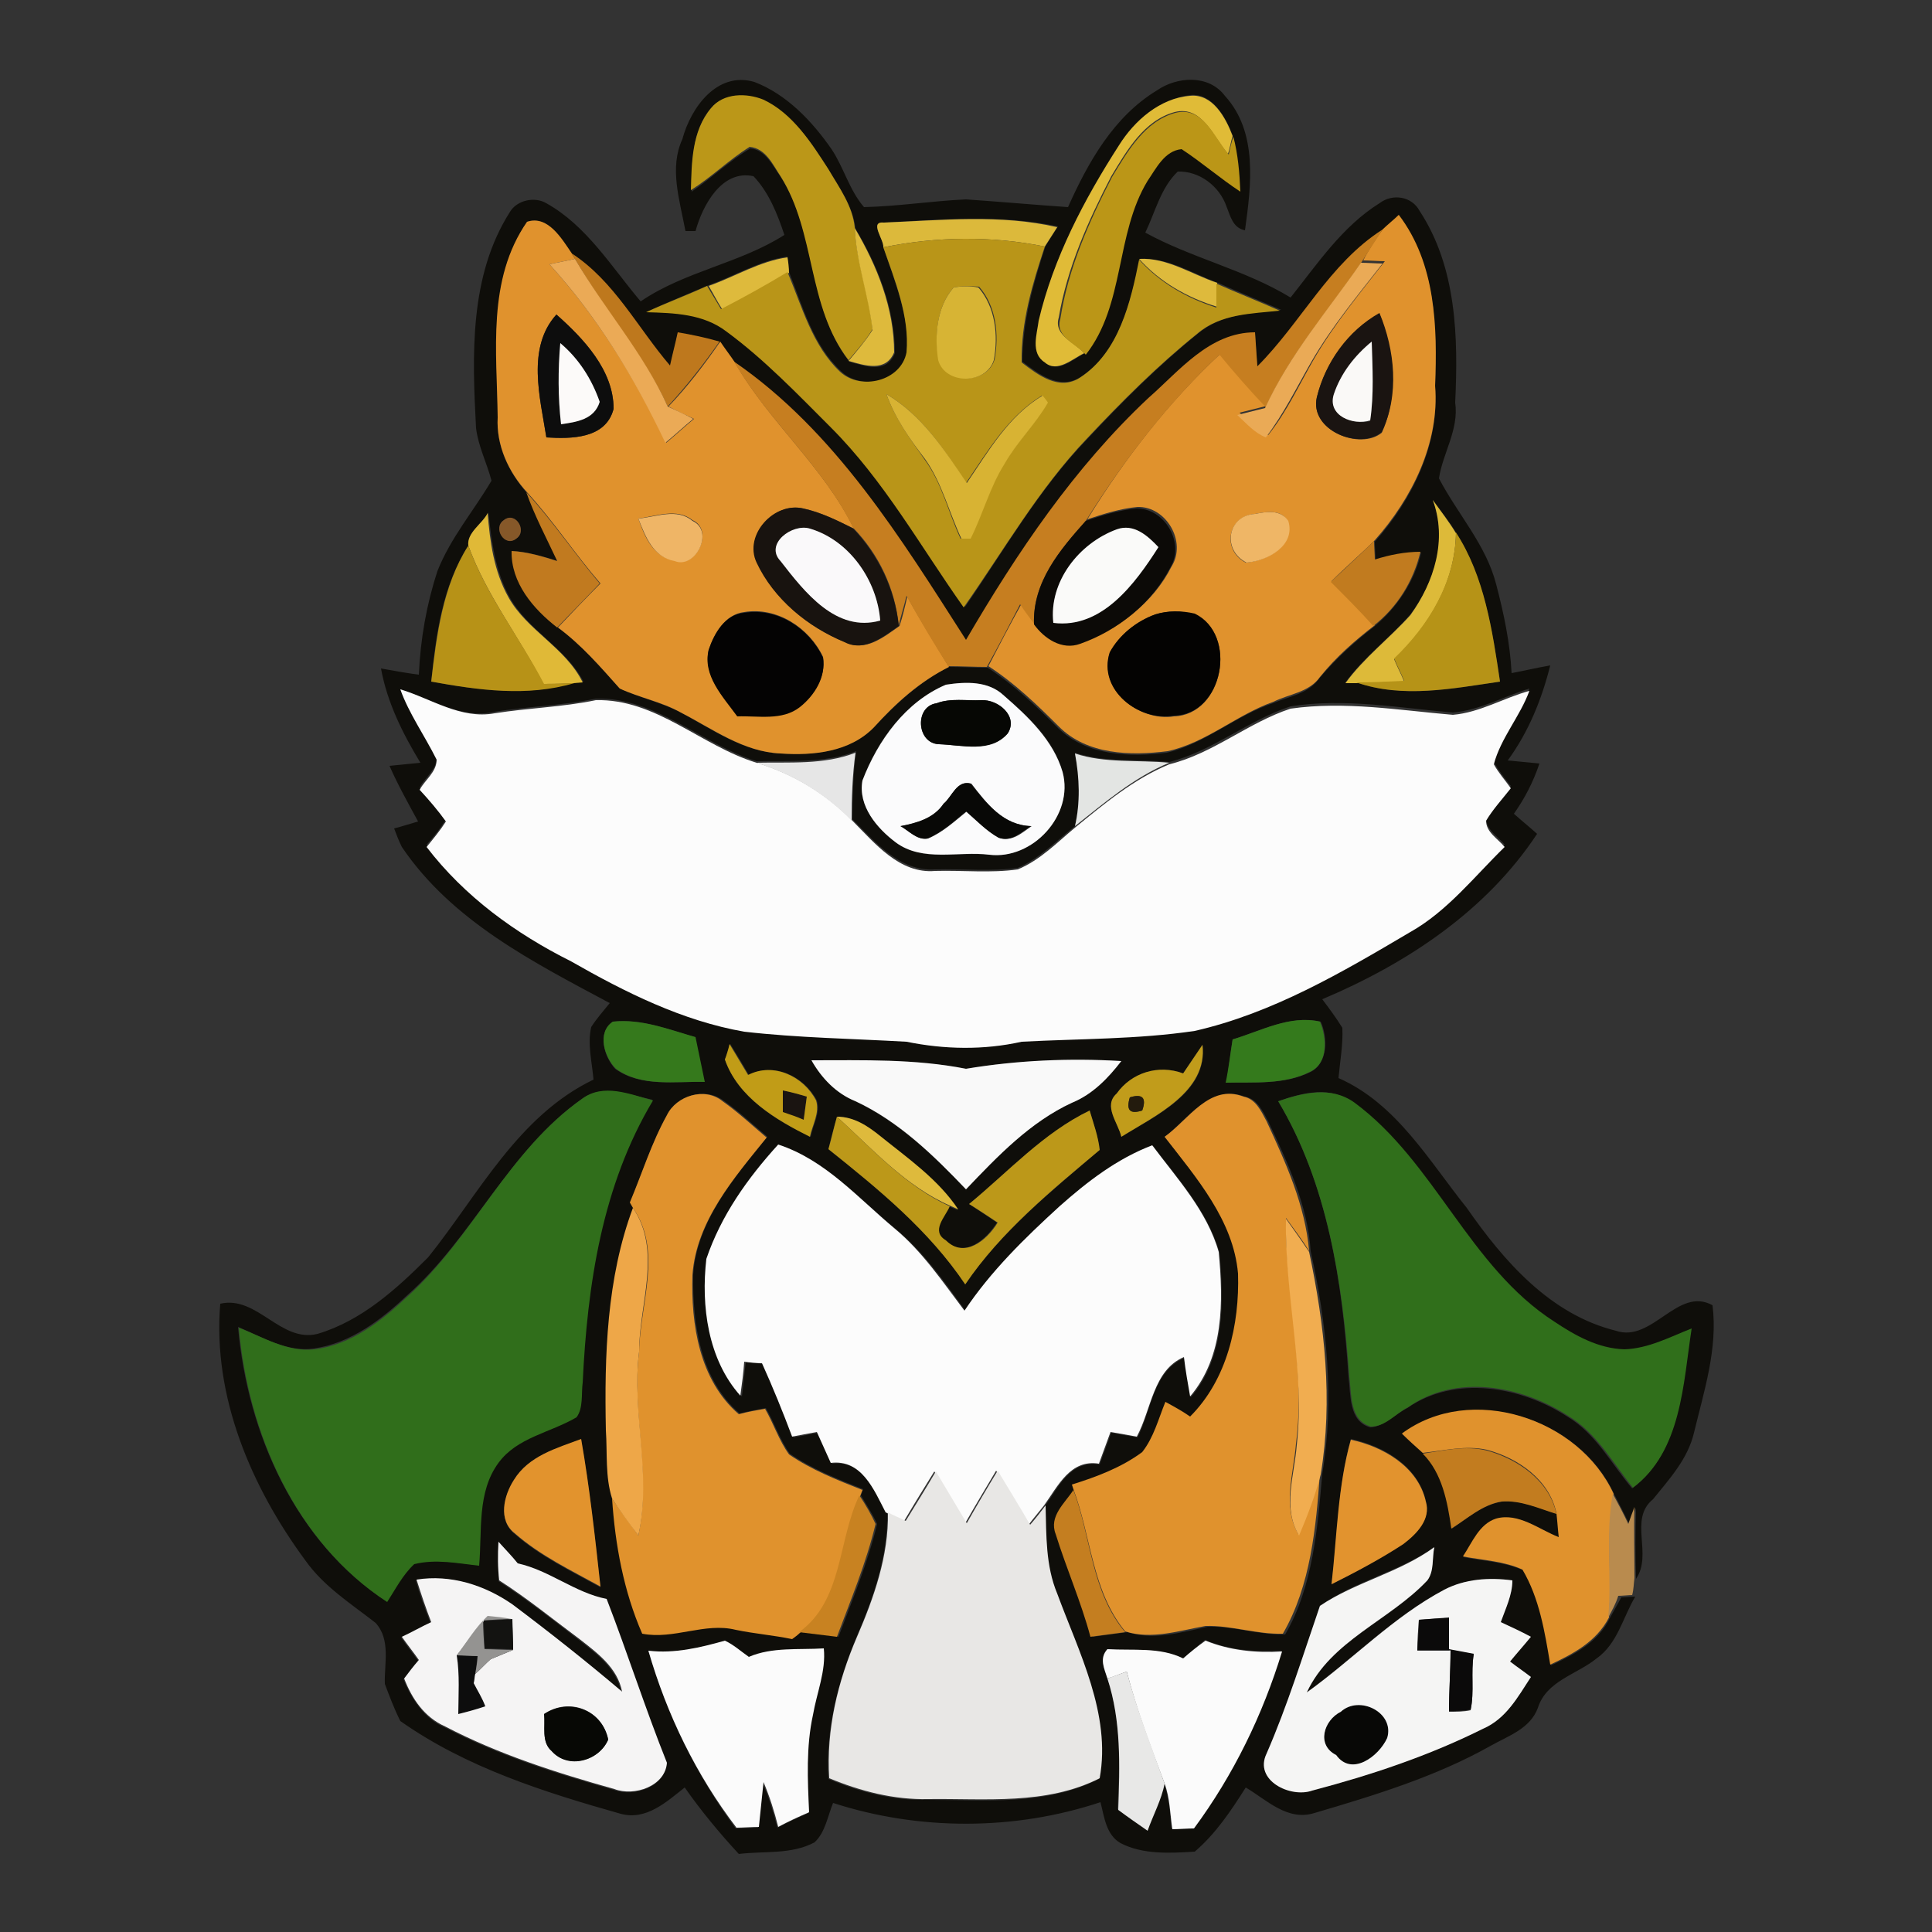 <?xml version="1.0" encoding="utf-8"?>
<!-- Generator: Adobe Illustrator 26.0.3, SVG Export Plug-In . SVG Version: 6.00 Build 0)  -->
<svg version="1.1" id="Layer_1" xmlns="http://www.w3.org/2000/svg" xmlns:xlink="http://www.w3.org/1999/xlink" x="0px" y="0px"
	 viewBox="0 0 250 250" style="enable-background:new 0 0 250 250;" xml:space="preserve">
<rect x="0" y="0" width="250" height="250" fill="#333333" stroke="none"/>
<style type="text/css">
	.st0{fill:#0F0E0A;}
	.st1{fill:#BB9718;}
	.st2{fill:#E0BB37;}
	.st3{fill:#BB9617;}
	.st4{fill:#DCB93B;}
	.st5{fill:#E0922D;}
	.st6{fill:#DEBA3C;}
	.st7{fill:#C67E20;}
	.st8{fill:#B99518;}
	.st9{fill:#BE781D;}
	.st10{fill:#EBAA56;}
	.st11{fill:#EAAA56;}
	.st12{fill:#D7B434;}
	.st13{fill:#0D0D0D;}
	.st14{fill:#1A1411;}
	.st15{fill:#FCFAF9;}
	.st16{fill:#FAF9F7;}
	.st17{fill:#D8B333;}
	.st18{fill:#C17A1F;}
	.st19{fill:#DDBA39;}
	.st20{fill:#EFB566;}
	.st21{fill:#18130F;}
	.st22{fill:#0C0A07;}
	.st23{fill:#EFB666;}
	.st24{fill:#E0B937;}
	.st25{fill:#865829;}
	.st26{fill:#FAF9FA;}
	.st27{fill:#FAFAF9;}
	.st28{fill:#B69317;}
	.st29{fill:#C17B1F;}
	.st30{fill:#B79217;}
	.st31{fill:#040303;}
	.st32{fill:#040302;}
	.st33{fill:#FBFBFC;}
	.st34{fill:#FCFCFC;}
	.st35{fill:#060704;}
	.st36{fill:#E6E6E6;}
	.st37{fill:#E3E5E3;}
	.st38{fill:#080806;}
	.st39{fill:#35791C;}
	.st40{fill:#347A1C;}
	.st41{fill:#C19C17;}
	.st42{fill:#C19C1B;}
	.st43{fill:#F9F9F9;}
	.st44{fill:#306E1B;}
	.st45{fill:#306F1B;}
	.st46{fill:#231B0D;}
	.st47{fill:#BC9819;}
	.st48{fill:#EEA748;}
	.st49{fill:#F1AD50;}
	.st50{fill:#E2932D;}
	.st51{fill:#E2932E;}
	.st52{fill:#C27C1F;}
	.st53{fill:#E8E7E5;}
	.st54{fill:#C47E20;}
	.st55{fill:#C88221;}
	.st56{fill:#B98B4E;}
	.st57{fill:#F5F4F4;}
	.st58{fill:#F5F5F4;}
	.st59{fill:#949391;}
	.st60{fill:#0B0A0A;}
	.st61{fill:#131311;}
	.st62{fill:#FBFBFB;}
	.st63{fill:#E8E8E7;}
	.st64{fill:#070805;}
</style>
<g id="_x23_0f0e0aff">
	<path class="st0" d="M88.3,18c1.1-4.1,4.5-8.8,9.3-7.4c4.2,1.6,7.5,5.1,10,8.7c1.6,2.4,2.3,5.3,4.2,7.5c4.4-0.1,8.8-0.8,13.2-1
		c4.4,0.3,8.8,0.7,13.2,1c2.6-5.8,5.9-11.7,11.5-15.1c2.6-1.8,6.7-2.1,8.8,0.7c4.3,4.7,3.4,11.6,2.6,17.4c-1.6-0.3-1.9-1.9-2.4-3.1
		c-0.9-2.6-3.5-4.6-6.3-4.5c-2.2,2.1-2.9,5.2-4.2,7.9c6,3.3,12.9,4.8,18.8,8.4c3.5-4.4,6.7-9.2,11.5-12.2c1.7-1.3,4.2-0.9,5.2,1
		c4.8,7.3,5,16.4,4.6,24.8c0.5,3.5-1.6,6.5-2.1,9.8c2.4,4.6,6.1,8.6,7.4,13.7c1,3.8,1.8,7.6,2,11.5c1.6-0.3,3.3-0.7,5-1
		c-1.1,4.4-2.8,8.6-5.5,12.3c1,0.1,3.1,0.3,4.1,0.4c-0.8,2.4-1.9,4.5-3.3,6.5c1,0.9,2,1.7,3,2.6c-6.6,10-16.9,16.8-27.8,21.4
		c0.9,1.2,1.8,2.4,2.6,3.7c0.1,2.2-0.3,4.3-0.5,6.5c7.5,3.3,11.7,10.7,16.6,16.8c4.8,6.9,10.8,13.8,19.3,15.9
		c4.7,1.6,8-5.8,12.5-3.3c0.7,5.6-1.1,11.1-2.4,16.5c-0.8,3.4-3.2,6-5.3,8.6c-3.2,2.6,0,7.1-2.2,10.3c-0.1-3.1-0.1-6.2,0-9.2
		c-0.2,0.6-0.6,1.7-0.8,2.2c-0.7-1.3-1.3-2.6-2-3.9c-4.5-9.9-18.4-14.4-27.4-7.8c0.9,0.8,1.8,1.7,2.7,2.5c2.5,2.6,3.2,6.3,3.7,9.7
		c2-1.4,4-3.1,6.5-3.5c2.5-0.2,4.8,0.9,7.1,1.6c0.1,0.8,0.2,2.3,0.3,3.1c-2.6-1.1-5.1-3.2-8.1-2.4c-2.3,0.6-3.1,3.1-4.3,4.9
		c2.6,0.5,5.3,0.6,7.7,1.7c2.2,3.7,2.9,8.1,3.6,12.3c3-1.4,6.1-3,7.6-6.1c0.5-0.9,1-1.8,1.5-2.7c0.4,0,1.3-0.1,1.8-0.1
		c-1.6,2.7-2.3,6.1-5,8c-2.6,2.1-6.5,2.9-7.6,6.4c-1,2.7-3.8,3.6-6.1,4.9c-7.1,4-15,6.4-22.8,8.7c-3.5,1.1-6.2-1.7-8.9-3.3
		c-1.9,3-3.9,6-6.6,8.3c-3.2,0.2-6.7,0.4-9.6-1.1c-1.9-1.1-2.1-3.4-2.6-5.3c-11.1,3.7-23.5,3.7-34.6,0.1c-0.7,1.7-1,3.8-2.4,5.1
		c-3,1.6-6.5,1.1-9.8,1.5c-2.5-2.7-4.9-5.6-7-8.6c-2.4,1.9-5,4.3-8.3,3.4c-9.9-2.8-20-6-28.5-12c-0.8-1.6-1.4-3.2-2-4.8
		c-0.1-2.6,0.8-5.7-1.2-7.9c-3.2-2.5-6.7-4.7-9.1-8.1c-7-9.5-12-21.2-11-33.2c4.8-1.1,7.8,5.1,12.6,3.9c5.7-1.7,10.2-5.8,14.3-9.9
		c6.5-8.1,11.6-18.3,21.4-23c-0.2-2.3-0.8-4.6-0.3-6.8c0.7-1.1,1.6-2.1,2.4-3.1c-9.9-5.3-20.4-10.6-26.9-20.2
		c-0.4-0.8-0.7-1.6-1-2.4c0.8-0.2,2.4-0.7,3.1-0.9c-1.3-2.4-2.6-4.7-3.7-7.2c1-0.1,3-0.3,4-0.4c-2.3-3.8-4.3-7.8-5.1-12.2
		c1.7,0.3,3.3,0.6,4.9,0.8c0.2-4.6,1-9.1,2.4-13.4c1.7-4.3,4.7-7.8,7-11.7c-0.6-2.3-1.7-4.4-2-6.8c-0.5-9.4-0.9-19.7,4.4-28
		c0.9-1.5,3.2-2,4.7-1.1c5.2,2.9,8.4,8.2,12.2,12.7c5.7-3.9,12.8-4.9,18.6-8.6c-0.9-2.7-2-5.5-4-7.6c-4.1-0.9-6.6,3.8-7.5,7.1
		c-0.3,0-1,0-1.3,0C87.9,25.7,86.6,21.7,88.3,18 M92,14c-2.5,2.9-2.5,7.1-2.5,10.8c2.6-1.8,4.9-4,7.6-5.6c2,0.2,2.9,2.3,4,3.8
		c4.6,7.3,3.4,16.8,8.8,23.8c2.1,0.6,4.8,1.6,5.9-1.1c0-5.7-2.2-11.3-5.1-16.1c-0.3-2.8-2-5.2-3.4-7.5c-2.2-3.5-4.6-7.2-8.4-9
		C96.6,12,93.6,12.1,92,14 M144.8,18.8c-4.5,7-8.5,14.5-10.3,22.7c-0.2,1.8-1.1,4.2,0.8,5.4c1.6,1.5,3.6-0.5,5.1-1.2
		c5.1-6.5,3.7-15.5,8-22.5c1.1-1.6,2.2-3.9,4.4-4.1c2.6,1.8,4.9,3.8,7.6,5.5c-0.1-2.4-0.3-4.8-0.9-7.1c-0.9-2.3-2.6-5.5-5.5-5.2
		C150.1,12.8,146.8,15.6,144.8,18.8 M114.4,28.8c-2-0.2,0,2.2-0.1,3.2c1.5,4.4,3.3,8.9,3.2,13.6c-0.7,3.8-5.9,5-8.6,2.5
		c-3.7-3.4-5-8.4-6.8-12.9c-0.1-0.5-0.2-1.5-0.2-2c-3.6,0.5-6.8,2.5-10.2,3.7c-2.6,1.1-5.3,2.2-7.9,3.4c3.6,0.2,7.4,0.2,10.4,2.5
		c5,3.6,9.2,8.1,13.5,12.4c6.8,6.9,11.6,15.4,17.2,23.3c5.1-7.4,9.6-15.3,15.9-21.8c4.5-4.8,9.2-9.5,14.3-13.6c3-2.5,7-2.6,10.7-3
		c-2.8-1.2-5.5-2.3-8.2-3.5c-3.3-1.2-6.4-3.3-10.1-3.1c-1.2,5.6-2.7,12.1-7.7,15.3c-2.7,1.7-5.4-0.4-7.5-2c0-5.2,1.4-10.1,3-15
		c0.4-0.6,1.2-1.9,1.6-2.5C129.5,27.7,121.8,28.4,114.4,28.8 M68.2,28.7c-5.1,7.5-3.8,16.8-3.8,25.4c-0.2,3.6,1.4,7,3.8,9.7
		c1.1,3,2.6,5.9,4,8.8c-1.9-0.6-3.9-1.2-5.9-1.3c0,4.2,2.8,7.5,5.9,9.9c3,2.2,5.5,5.1,8,7.9c2.6,1.2,5.4,1.8,7.9,3.1
		c4.1,2.2,8.1,5.1,12.9,5.3c4.2,0.3,9-0.2,12.1-3.4c2.8-3,5.9-5.9,9.7-7.8c1.7,0,3.3,0.1,5,0.1c3.4,2.2,6.3,5,9.1,7.8
		c3.7,3.6,9.2,3.8,14.1,3.2c5-1.2,8.9-4.8,13.7-6.4c2.1-0.9,4.6-1.2,6-3.2c2.1-2.5,4.5-4.7,7.1-6.7c3-2.5,5.2-5.8,6.1-9.6
		c-2,0-4,0.3-5.9,1c0-0.6-0.1-1.8-0.1-2.4c4.8-5.4,8.4-12.6,7.8-20c0.3-7.6,0.1-15.8-4.7-22.1c-0.5,0.5-1.6,1.4-2.1,1.9
		c-6.9,4.4-10.5,12-16.2,17.7c-0.1-1.5-0.2-2.9-0.3-4.3c-5.9,0-9.7,5-13.8,8.5c-9.6,9-17,20-23.6,31.3c-8.4-13.1-16.9-27-30-36
		c-0.6-0.9-1.2-1.8-1.9-2.7c-1.8-0.4-3.6-0.8-5.4-1.2c-0.3,1.4-0.7,2.9-1,4.3c-4.2-4.9-7.2-10.9-12.7-14.5
		C72.7,30.9,70.9,27.8,68.2,28.7 M185.4,64.7c1.9,5.1,0.3,10.6-2.9,14.8c-2.7,3.1-6,5.5-8.4,8.8h1.4c6.1,2.1,12.5,0.8,18.6-0.1
		c-1-6.6-2-13.5-5.7-19.3C187.5,67.4,186.4,66.1,185.4,64.7 M60.6,70.6c-3.4,5.3-4.2,11.6-4.8,17.6c6.1,1.1,12.5,2,18.5,0.1l1.2-0.1
		c-2.3-4.4-7.2-6.6-9.6-11c-1.8-3.3-2.3-7.1-2.7-10.9C62.4,67.8,60.4,68.9,60.6,70.6 M65.2,67.3c-1.5,1,0.2,3.5,1.6,2.4
		C68.3,68.7,66.6,66.2,65.2,67.3 M122.4,88.6c-5.2,2.2-8.9,7.2-10.8,12.4c-0.6,3.3,1.9,6.1,4.3,8c3.5,2.6,8.1,1.2,12.1,1.6
		c5.6,0.7,11-5.1,9.5-10.7c-1.1-4.1-4.4-7.2-7.6-9.9C127.9,88.1,125,88.2,122.4,88.6 M51.8,89.2c1.2,3.1,3.1,5.9,4.7,8.8
		c0,1.6-1.5,2.6-2.2,3.9c1.2,1.3,2.3,2.7,3.4,4.1c-0.7,1.2-1.6,2.3-2.5,3.3c4.9,6.4,11.6,11.1,18.7,14.8c7.1,3.9,14.4,7.6,22.4,9.1
		c7,0.8,14,0.9,21,1.3c4.9,1,10,1.2,14.9,0c7.5-0.4,15-0.3,22.4-1.4c10.1-2.3,19.1-7.5,27.9-12.8c4.8-2.7,8.3-7.2,12.2-11
		c-0.9-1.1-2.3-1.8-2.4-3.4c0.9-1.5,2.1-2.8,3.2-4.2c-0.8-1-1.6-2-2.2-3.1c0.9-3.4,3.5-6.2,4.6-9.5c-3.3,1-6.4,2.8-9.9,3.1
		c-7-0.6-14-1.9-21-0.8c-5.5,1.8-10.1,5.8-15.7,7.2c-4.1-0.4-8.3,0.1-12.2-1.2c0.6,3.1,0.7,6.3,0,9.5c-2.4,1.9-4.6,4.2-7.4,5.4
		c-3.5,0.5-7.1,0.1-10.7,0.2c-4.6,0.3-7.8-3.6-10.7-6.5c0-2.9,0.1-5.9,0.5-8.8c-4.1,1.6-8.6,1.2-12.9,1.3c-7.1-2.2-13-8.3-20.8-8.1
		c-4.3,0.9-8.7,1-13.1,1.7C59.6,93.1,55.8,90.4,51.8,89.2 M79.3,132.2c-2.1,1.4-1.1,4.6,0.3,6.1c3.3,2.4,7.7,1.6,11.5,1.7
		c-0.4-1.9-0.8-3.9-1.2-5.8C86.5,133.2,83,131.8,79.3,132.2 M159.5,134.5c-0.3,1.9-0.5,3.8-0.8,5.6c3.6-0.1,7.5,0.3,10.9-1.4
		c2.3-1.2,2.2-4.5,1.3-6.5C166.9,131.3,163.2,133.4,159.5,134.5 M93.8,137.1c1.7,4.9,6.6,7.9,11.1,10c0.3-1.6,1.3-3.1,0.8-4.7
		c-1.6-3.1-5.5-5-8.8-3.3c-0.8-1.4-1.6-2.7-2.4-4C94.3,135.6,94,136.6,93.8,137.1 M153.1,138.9c-3.2-1.2-6.6-0.1-8.6,2.6
		c-1.8,1.6,0.2,3.8,0.6,5.6c4.4-2.7,11.3-5.8,10.5-11.9C154.7,136.5,153.9,137.7,153.1,138.9 M105,137.2c1.3,2.3,3.2,4.3,5.7,5.3
		c5.6,2.7,10.1,7,14.3,11.4c4.1-4.3,8.3-8.7,13.7-11.2c2.7-1.1,4.7-3.2,6.4-5.4c-6.7-0.4-13.4-0.1-20.1,1
		C118.4,137,111.7,137.2,105,137.2 M75.3,142.2c-9.5,6.7-14.1,17.9-22.6,25.4c-3.4,3.2-7.3,6.2-12.1,6.9c-3.5,0.5-6.7-1.5-9.8-2.8
		c1.2,13.7,7.4,27.8,19.2,35.5c1.1-1.7,2-3.5,3.5-4.9c2.8-0.7,5.6,0,8.4,0.2c0.5-4.4-0.3-9.5,2.5-13.3c2.4-3.3,6.8-3.9,10.1-5.9
		c1-1.3,0.6-3,0.8-4.5c0.5-12.6,2.5-25.5,9.1-36.5C81.5,141.7,78,140.2,75.3,142.2 M165.4,142.5c6.4,10.7,8.3,23.4,9.1,35.7
		c0.3,2.3,0,5.7,2.8,6.5c1.8-0.1,3.2-1.7,4.8-2.5c6.2-4.3,14.7-2.8,20.7,1.1c3.7,2.2,5.7,6.1,8.4,9.3c6.3-4.7,6.5-13.5,7.6-20.6
		c-2.8,1.1-5.6,2.7-8.7,2.7c-3.4-0.1-6.4-1.8-9.1-3.6c-10.9-7.2-15.4-20.6-25.8-28.3C172.3,140.4,168.5,141.4,165.4,142.5
		 M86.3,144.3c-2,3.6-3.2,7.5-4.7,11.2l0.4,0.7c-3.4,9.2-3.7,19.1-3.5,28.8c0.2,2.9-0.2,6,0.8,8.8c0.5,6,1.6,12,3.9,17.5
		c4.1,0.8,8-1.5,12.1-0.5c2.4,0.5,4.8,0.7,7.3,1.2c0.2-0.2,0.7-0.6,1-0.8c1.6,0.1,3.3,0.3,4.9,0.6c1.8-4.8,3.8-9.6,5-14.6
		c-0.6-1.3-1.4-2.5-2.1-3.7l0.3-0.8c-3.3-1.3-6.6-2.6-9.5-4.6c-1.3-1.8-2-4-3.1-5.9c-1.1,0.2-2.2,0.4-3.4,0.7
		c-5.1-4.4-6.1-11.6-6-18c0.5-7,5.4-12.6,9.6-17.8c-1.9-1.6-3.7-3.3-5.7-4.7C91.2,140.6,87.5,141.8,86.3,144.3 M150.7,147.1
		c4.2,5.3,9,10.9,9.7,17.9c0.3,6.6-1.4,13.7-6.2,18.5c-1.1-0.6-2.2-1.3-3.2-1.9c-0.9,2.2-1.5,4.6-3,6.5c-2.7,2-5.9,3.3-9.1,4.2
		l0.2,0.6c-1.1,1.7-3.2,3.4-2.3,5.7c1.4,4.4,3.2,8.7,4.6,13.2c1.5-0.2,3-0.4,4.5-0.6c3.4,1.1,7,0,10.4-0.7c3.4-0.1,6.7,1.1,10,1
		c3.6-6.2,4.2-13.8,4.8-20.8c1.6-9.5,0.6-19.4-1.5-28.8c-0.4-6-3-11.5-5.5-16.8c-0.7-1.3-1.4-2.9-3-3.2
		C156.5,140.2,153.7,144.9,150.7,147.1 M108.3,144.5c-0.4,1.4-0.8,2.8-1.1,4.2c6.5,5.2,13,10.5,17.7,17.5
		c4.7-6.9,11.2-12.1,17.4-17.4c-0.2-1.7-0.8-3.4-1.3-5.1c-6,2.9-10.5,7.9-15.6,12.1c1.2,0.8,2.4,1.6,3.6,2.4
		c-1.4,2.2-4.2,4.7-6.7,2.3c-2-1.2-0.1-3,0.5-4.4l1.1,0.5c-2.6-3.9-6.5-6.6-10.1-9.5C112.3,145.7,110.5,144.5,108.3,144.5
		 M137.1,156.1c-4.4,4.2-8.8,8.5-12.1,13.6c-2.7-3.7-5.4-7.6-9-10.6c-4.8-3.9-9-8.9-15.1-10.9c-3.9,4.3-7.4,9.2-9.3,14.8
		c-0.7,6.1,0.2,12.9,4.4,17.7c0.2-1.5,0.3-2.9,0.5-4.4c0.6,0,1.7,0.1,2.3,0.2c1.4,3.1,2.7,6.3,3.9,9.5c1.1-0.2,2.1-0.4,3.2-0.6
		c0.6,1.4,1.2,2.7,1.8,4c4-0.5,5.6,3.5,7.1,6.4c0.1,5.6-1.8,11-4,16.1c-2.4,5.8-4,12-3.6,18.3c4.1,1.7,8.3,2.8,12.8,2.7
		c7.4,0,15.3,0.8,22.2-2.7c1.5-8.3-2.7-16.3-5.5-23.9c-1.6-3.6-1.5-7.6-1.5-11.4c1.8-2.5,3.3-6,7.1-5.4c0.5-1.4,1-2.7,1.5-4.1
		c1.1,0.2,2.2,0.4,3.4,0.6c1.8-3.5,2-8.6,6.1-10.3c0.3,1.7,0.5,3.4,0.8,5.1c4.4-5.2,4.3-12.3,3.7-18.7c-1.5-5.3-5.3-9.5-8.6-13.8
		C144.5,149.9,140.7,152.9,137.1,156.1 M66.5,191.5c-1.3,2.1-2.1,5.2,0.1,7c3.3,2.9,7.3,4.8,11.1,6.9c-0.7-6.4-1.4-12.8-2.5-19.1
		C72,187.4,68.4,188.4,66.5,191.5 M172.3,205c3.2-1.6,6.3-3.3,9.3-5.3c1.7-1.2,3.6-3.2,2.9-5.5c-1-4.5-5.5-7.1-9.7-8
		C173.1,192.3,173.1,198.8,172.3,205 M64.5,199.5c0,1.7,0,3.4,0,5.1c3.6,2.3,7,5,10.4,7.6c2.3,1.8,4.9,3.7,5.5,6.8
		c-4.6-3.9-9.3-7.7-14.2-11.3c-3.6-2.6-8-4-12.4-3.2c0.5,1.8,1.2,3.7,1.9,5.5c-1.3,0.6-2.5,1.3-3.8,1.9c0.7,1,1.5,2,2.2,3
		c-0.7,0.8-1.3,1.6-1.9,2.4c1.1,2.6,2.7,5.1,5.3,6.2c6.9,3.6,14.4,6,21.9,8.1c2.7,1,6.7-0.4,6.8-3.4c-2.8-7-5.1-14.2-7.8-21.2
		c-4.1-0.8-7.4-3.7-11.5-4.6C66.1,201.4,65.3,200.4,64.5,199.5 M170.8,207.8c-2.2,6.4-4.2,12.9-6.9,19.1c-1.7,3.4,3.1,5.7,5.9,4.8
		c7.5-2,15-4.5,22.1-8c2.9-1.2,4.5-4.1,6.2-6.7c-0.9-0.7-1.8-1.3-2.7-2c0.9-1.1,1.8-2.1,2.7-3.2c-1.3-0.6-2.6-1.2-3.9-1.9
		c0.6-1.8,1.5-3.5,1.5-5.4c-3-0.4-6.1-0.2-8.8,1.2c-6.6,3.5-11.8,8.9-17.8,13.3c3.1-6.7,10.8-9.3,15.6-14.5c0.9-1.2,0.6-2.9,0.9-4.3
		C181,203.4,175.3,204.6,170.8,207.8 M83.9,213.6c2.4,8.3,6.2,16.1,11.3,23c0.7,0,2.2-0.1,2.9-0.1c0.2-1.9,0.4-3.9,0.6-5.8
		c0.8,1.9,1.4,3.9,1.9,5.8c1.3-0.7,2.7-1.3,4-1.9c-0.2-4.2-0.4-8.5,0.5-12.6c0.5-2.9,1.7-5.7,1.4-8.6c-3.2,0.2-6.7-0.2-9.7,1.1
		c-1-0.7-1.9-1.6-3.1-2.1C90.6,213.2,87.3,214,83.9,213.6 M153.1,214.6c-3.1-1.4-6.5-1-9.8-1.2c-1.1,1.2-0.4,2.6,0,3.8
		c1.8,5.5,1.6,11.2,1.3,16.9c1.3,0.9,2.6,1.8,3.8,2.7c0.8-2,1.8-3.9,2.2-6.1c0.7,1.9,0.8,3.9,1,5.9c0.7,0,2.1,0,2.8-0.1
		c5.1-7,8.8-14.7,11.4-22.9c-3.4,0.2-6.8-0.1-9.9-1.4C155,213,154.1,213.8,153.1,214.6z"/>
</g>
<g id="_x23_bb9718ff">
	<path class="st1" d="M92,14c1.6-2,4.6-2,6.8-1.1c3.8,1.8,6.2,5.6,8.4,9c1.4,2.4,3.1,4.7,3.4,7.5c0.2,4.5,1.9,8.8,2.3,13.2
		c-0.9,1.5-2,2.7-3.1,4c-5.4-7-4.2-16.5-8.8-23.8c-1-1.5-1.9-3.6-4-3.8c-2.7,1.7-4.9,3.9-7.6,5.6C89.5,21.1,89.5,17,92,14z"/>
</g>
<g id="_x23_e0bb37ff">
	<path class="st2" d="M144.8,18.8c2-3.2,5.3-6.1,9.2-6.4c2.9-0.3,4.6,2.8,5.5,5.2c-0.2,0.6-0.4,1.8-0.6,2.3
		c-1.9-2.1-3.3-6.3-6.9-5.4c-4,1.1-6.2,5-8.2,8.3c-3,5.8-5.7,11.8-6.8,18.3c-0.7,2.3,2.1,3.2,3.3,4.6c-1.5,0.7-3.5,2.6-5.1,1.2
		c-1.9-1.2-1-3.7-0.8-5.4C136.3,33.4,140.3,25.8,144.8,18.8z"/>
</g>
<g id="_x23_bb9617ff">
	<path class="st3" d="M143.9,22.9c2-3.3,4.2-7.2,8.2-8.3c3.6-0.9,5,3.2,6.9,5.4c0.1-0.6,0.4-1.8,0.6-2.3c0.6,2.3,0.8,4.7,0.9,7.1
		c-2.6-1.7-5-3.8-7.6-5.5c-2.2,0.2-3.3,2.5-4.4,4.1c-4.2,6.9-2.9,16-8,22.5c-1.2-1.4-4-2.3-3.3-4.6
		C138.2,34.8,140.9,28.7,143.9,22.9z"/>
</g>
<g id="_x23_dcb93bff">
	<path class="st4" d="M114.4,28.8c7.4-0.3,15.1-1.1,22.4,0.6c-0.4,0.6-1.2,1.9-1.6,2.5c-6.9-1.4-14-1.3-20.9,0.1
		C114.4,31,112.4,28.6,114.4,28.8z"/>
</g>
<g id="_x23_e0922dff">
	<path class="st5" d="M68.2,28.7c2.7-0.9,4.5,2.2,5.8,4.1l0.4,0.7c-0.8,0.2-2.5,0.5-3.3,0.7c6.2,6.8,11.1,14.8,15.1,23.1
		c1.2-1,2.4-2.1,3.6-3.1c-1.1-0.5-2.2-1-3.3-1.6c2.5-2.6,4.7-5.5,6.7-8.4c0.6,0.9,1.3,1.8,1.9,2.7c4.4,7.7,11.5,13.5,15.4,21.5
		c-2.1-1-4.2-2.1-6.5-2.6c-3.7-0.9-7.8,3.4-6,7c2.2,4.8,6.6,8.4,11.4,10.3c2.6,1.3,5-0.7,7-2.1c0.4-1.2,0.7-2.5,1-3.8
		c1.7,3.1,3.6,6.1,5.4,9.1c-3.8,1.9-6.9,4.7-9.7,7.8c-3.1,3.2-7.8,3.7-12.1,3.4c-4.8-0.2-8.8-3.2-12.9-5.3c-2.5-1.4-5.3-1.9-7.9-3.1
		c-2.5-2.8-4.9-5.6-8-7.9c1.8-1.9,3.6-3.8,5.5-5.7c-3.3-3.8-6.1-8.1-9.5-11.8c-2.4-2.6-4-6.1-3.8-9.7C64.3,45.5,63,36.2,68.2,28.7
		 M70.7,56.6c3.2,0.2,7.7,0.2,8.7-3.7c0-5-3.9-9.1-7.4-12.2C68.1,45,69.9,51.5,70.7,56.6 M82.6,67.1c0.8,2.3,1.9,5,4.7,5.4
		c2.7,1.2,5.2-3.9,2.3-5.2C87.6,65.7,84.9,66.8,82.6,67.1 M91.7,84.1c-0.7,3.4,1.9,6,3.7,8.5c2.7-0.1,5.8,0.6,8.1-1.2
		c1.9-1.5,3.4-3.9,3-6.4c-1.8-3.8-6-6.5-10.2-5.8C93.8,79.5,92.4,82,91.7,84.1z"/>
	<path class="st5" d="M178.9,29.7c0.5-0.5,1.6-1.4,2.1-1.9c4.8,6.3,5,14.5,4.7,22.1c0.6,7.4-3,14.6-7.8,20c-1.8,1.8-3.8,3.5-5.6,5.3
		c1.9,1.9,3.8,3.8,5.6,5.7c-2.6,2-5,4.1-7.1,6.7c-1.4,2-4,2.2-6,3.2c-4.8,1.7-8.7,5.3-13.7,6.4c-4.8,0.6-10.4,0.5-14.1-3.2
		c-2.8-2.8-5.7-5.6-9.1-7.8c1.4-2.7,2.8-5.4,4.3-8.1c0.6,0.8,1.2,1.7,1.8,2.5c1.3,1.8,3.6,3.4,6,2.5c4.8-1.7,9.3-5.2,11.6-9.8
		c2-3.2-0.7-7.8-4.4-7.7c-2.2,0.2-4.4,0.9-6.5,1.6c4.8-7.8,10.5-15.2,17.3-21.5c1.9,2.4,3.9,4.7,6,6.8c-1.2,0.3-2.4,0.6-3.6,0.9
		c1.1,1.1,2.2,2.2,3.7,2.9c2.4-3,4-6.5,5.9-9.8c2.6-4.5,6-8.6,9.2-12.7c-0.7,0-2.1-0.1-2.8-0.1C177,32.5,177.9,31.1,178.9,29.7
		 M170.4,51.4c-1,4.3,5.6,6.9,8.4,4.6c2.2-4.8,1.6-10.6-0.3-15.4C174.5,42.8,171.5,46.9,170.4,51.4 M162.4,66.5
		c-3.6,0.3-4.3,4.7-1.2,6.3c2.7-0.2,6.4-2.2,5.4-5.4C165.8,65.9,163.9,66.2,162.4,66.5 M149.5,79.5c-2.5,0.9-4.7,2.7-5.9,5
		c-1.5,4.8,3.9,8.9,8.3,8.2c6.4-0.2,8.3-10.6,2.7-13.2C152.9,79,151.1,79,149.5,79.5z"/>
	<path class="st5" d="M86.3,144.3c1.2-2.5,4.9-3.7,7.2-1.8c2,1.4,3.8,3.1,5.7,4.7c-4.2,5.2-9.1,10.8-9.6,17.8
		c-0.2,6.4,0.9,13.6,6,18c1.1-0.3,2.2-0.5,3.4-0.7c1.1,1.9,1.8,4.1,3.1,5.9c2.9,2,6.2,3.3,9.5,4.6l-0.3,0.8
		c-2.8,5.8-2.1,13.6-7.8,17.7c-0.2,0.2-0.7,0.6-1,0.8c-2.4-0.5-4.9-0.7-7.3-1.2c-4-1-8,1.3-12.1,0.5c-2.4-5.5-3.5-11.5-3.9-17.5
		c1.1,1.7,2.3,3.2,3.4,4.8c1.7-7.9-0.9-15.8,0.1-23.8c0.1-6.2,3.1-13-0.8-18.6l-0.4-0.7C83.1,151.8,84.3,147.9,86.3,144.3z"/>
	<path class="st5" d="M150.7,147.1c3.1-2.2,5.8-6.9,10.2-5.2c1.6,0.3,2.3,1.9,3,3.2c2.5,5.4,5,10.9,5.5,16.8c-0.9-1.5-2-2.9-3-4.3
		c-0.1,9.8,2.6,19.4,1.3,29.2c-0.3,3.9-1.8,8.1,0.3,11.7c1.1-2.6,2.1-5.2,2.8-7.9c-0.5,7-1.2,14.6-4.8,20.8c-3.4,0.1-6.7-1.1-10-1
		c-3.4,0.6-7,1.8-10.4,0.7c-4.3-5.2-4.4-12.3-6.7-18.4l-0.2-0.6c3.2-1,6.4-2.2,9.1-4.2c1.5-1.9,2.1-4.3,3-6.5
		c1.1,0.6,2.2,1.2,3.2,1.9c4.8-4.8,6.4-11.9,6.2-18.5C159.6,157.9,154.8,152.4,150.7,147.1z"/>
	<path class="st5" d="M181.4,185.5c8.9-6.6,22.9-2,27.4,7.8c-1,5.3-0.2,10.7-0.6,16c-1.6,3.1-4.6,4.7-7.6,6.1
		c-0.7-4.2-1.4-8.6-3.6-12.3c-2.4-1.1-5.1-1.2-7.7-1.7c1.2-1.8,2.1-4.2,4.3-4.9c2.9-0.8,5.5,1.4,8.1,2.4c-0.1-0.8-0.2-2.3-0.3-3.1
		c-0.9-4.3-4.9-7.1-9-8.2c-2.7-0.6-5.5,0.1-8.3,0.4C183.2,187.2,182.3,186.4,181.4,185.5z"/>
</g>
<g id="_x23_deba3cff">
	<path class="st6" d="M112.9,42.7c-0.5-4.5-2.1-8.7-2.3-13.2c2.9,4.9,5.1,10.4,5.1,16.1c-1.1,2.6-3.8,1.7-5.9,1.1
		C110.9,45.4,112,44.1,112.9,42.7z"/>
	<path class="st6" d="M91.7,37c3.4-1.2,6.6-3.2,10.2-3.7c0.1,0.5,0.2,1.5,0.2,2c-2.8,1.7-5.7,3.2-8.6,4.8C92.8,39,92.3,38,91.7,37z"
		/>
	<path class="st6" d="M147.4,33.5c3.6-0.2,6.8,2,10.1,3.1c0,0.8,0,2.3,0,3.1C153.6,38.5,150.1,36.5,147.4,33.5z"/>
	<path class="st6" d="M108.3,144.5c2.2,0,4,1.2,5.6,2.5c3.6,2.9,7.5,5.6,10.1,9.5l-1.1-0.5C117.2,153.5,112.9,148.7,108.3,144.5z"/>
</g>
<g id="_x23_c67e20ff">
	<path class="st7" d="M162.7,47.4c5.7-5.7,9.3-13.3,16.2-17.7c-0.9,1.4-1.8,2.8-2.7,4.2c-4.2,6.2-9.3,11.9-12.4,18.8
		c-2.1-2.2-4.1-4.5-6-6.8c-6.7,6.3-12.4,13.7-17.3,21.5c-3.3,3.7-6.9,7.9-6.7,13.3c-0.6-0.8-1.2-1.6-1.8-2.5
		c-1.4,2.7-2.8,5.4-4.3,8.1c-1.7,0-3.3-0.1-5-0.1c-1.9-3-3.7-6-5.4-9.1c-0.3,1.3-0.7,2.5-1,3.8c-0.5-4.8-2.6-9.2-5.9-12.6
		c-3.9-8-11-13.8-15.4-21.5c13.1,9,21.6,22.9,30,36c6.6-11.3,14-22.3,23.6-31.3c4-3.5,7.9-8.5,13.8-8.5
		C162.5,44.5,162.6,46,162.7,47.4z"/>
</g>
<g id="_x23_b99518ff">
	<path class="st8" d="M114.3,32c6.9-1.4,14-1.5,20.9-0.1c-1.6,4.8-3.1,9.8-3,15c2.1,1.6,4.8,3.7,7.5,2c5.1-3.3,6.6-9.8,7.7-15.3
		c2.7,3,6.2,5,10,6.2c0-0.8,0-2.3,0-3.1c2.7,1.2,5.5,2.3,8.2,3.5c-3.7,0.4-7.7,0.4-10.7,3c-5.1,4.1-9.8,8.8-14.3,13.6
		c-6.2,6.5-10.7,14.4-15.9,21.8c-5.6-7.9-10.3-16.4-17.2-23.3c-4.3-4.3-8.6-8.8-13.5-12.4c-3-2.3-6.8-2.4-10.4-2.5
		c2.6-1.2,5.3-2.2,7.9-3.4c0.6,1,1.2,2,1.8,3c2.9-1.5,5.8-3.1,8.6-4.8c1.9,4.5,3.2,9.5,6.8,12.9c2.7,2.5,7.9,1.2,8.6-2.5
		C117.7,40.9,115.8,36.3,114.3,32 M123.4,37.2c-2.2,2.5-2.5,6.2-1.9,9.3c0.9,3.2,6.2,3.3,7.2,0c0.6-3.2,0.2-6.9-2-9.4
		C125.5,37,124.5,37,123.4,37.2 M114.7,51c1.1,3.1,3,5.7,4.9,8.4c2.3,3.1,3.1,6.9,4.7,10.3c0.3,0,0.9,0,1.2,0
		c1.6-3.2,2.5-6.6,4.4-9.7c1.7-2.8,4-5.1,5.6-7.9c-0.2-0.2-0.6-0.7-0.7-0.9c-4.4,2.7-7,7.2-9.8,11.3C122.2,58.2,119.3,53.7,114.7,51
		z"/>
</g>
<g id="_x23_be781dff">
	<path class="st9" d="M74,32.8c5.5,3.6,8.5,9.6,12.7,14.5c0.3-1.4,0.7-2.9,1-4.3c1.8,0.3,3.7,0.7,5.4,1.2c-2.1,3-4.3,5.8-6.7,8.4
		c-3.2-6.9-8.3-12.6-12-19.1L74,32.8z"/>
</g>
<g id="_x23_ebaa56ff">
	<path class="st10" d="M71.1,34.2c0.8-0.2,2.5-0.5,3.3-0.7c3.8,6.5,8.9,12.2,12,19.1c1.1,0.5,2.2,1,3.3,1.6c-1.2,1-2.4,2.1-3.6,3.1
		C82.1,48.9,77.3,41,71.1,34.2z"/>
</g>
<g id="_x23_eaaa56ff">
	<path class="st11" d="M176.1,34c0.7,0,2.1,0.1,2.8,0.1c-3.2,4.1-6.6,8.2-9.2,12.7c-1.9,3.3-3.6,6.8-5.9,9.8
		c-1.5-0.6-2.5-1.8-3.7-2.9c1.2-0.3,2.4-0.6,3.6-0.9C166.9,45.8,171.9,40.1,176.1,34z"/>
</g>
<g id="_x23_d7b434ff">
	<path class="st12" d="M123.4,37.2c1.1-0.2,2.2-0.2,3.2,0c2.2,2.5,2.6,6.2,2,9.4c-1,3.2-6.3,3.2-7.2,0
		C120.9,43.4,121.2,39.7,123.4,37.2z"/>
</g>
<g id="_x23_0d0d0dff">
	<path class="st13" d="M70.7,56.6C69.9,51.5,68.1,45,72,40.7c3.5,3.1,7.4,7.2,7.4,12.2C78.4,56.8,73.9,56.8,70.7,56.6 M72.5,44.4
		c-0.3,3.5-0.3,7,0.1,10.5c2-0.3,4.3-0.6,5-2.9C76.5,49.1,74.8,46.4,72.5,44.4z"/>
	<path class="st13" d="M59.1,214.2c0.7,0,2,0.1,2.7,0.1c-0.1,0.6-0.2,1.7-0.3,2.3c0,0.3-0.1,0.9-0.2,1.2c0.6,1,1.1,1.9,1.5,3
		c-1.1,0.4-2.3,0.7-3.5,1C59.4,219.3,59.5,216.7,59.1,214.2z"/>
</g>
<g id="_x23_1a1411ff">
	<path class="st14" d="M170.4,51.4c1.1-4.5,4-8.6,8.1-10.9c2,4.8,2.6,10.6,0.3,15.4C176,58.3,169.4,55.7,170.4,51.4 M172.6,51
		c-0.9,2.7,2.5,4.1,4.7,3.5c0.5-3.4,0.3-6.8,0.2-10.2C175.3,46.1,173.5,48.4,172.6,51z"/>
	<path class="st14" d="M101.3,141.1c1.1,0.2,2.1,0.5,3.1,0.8c-0.1,0.8-0.3,2.3-0.4,3c-0.9-0.3-1.8-0.6-2.7-1
		C101.3,143.2,101.3,141.8,101.3,141.1z"/>
</g>
<g id="_x23_fcfaf9ff">
	<path class="st15" d="M72.5,44.4c2.4,2,4.1,4.7,5.1,7.6c-0.7,2.3-3,2.6-5,2.9C72.2,51.4,72.2,47.9,72.5,44.4z"/>
</g>
<g id="_x23_faf9f7ff">
	<path class="st16" d="M172.6,51c0.9-2.7,2.7-5,4.9-6.8c0.1,3.4,0.3,6.9-0.2,10.2C175.1,55.1,171.7,53.8,172.6,51z"/>
</g>
<g id="_x23_d8b333ff">
	<path class="st17" d="M114.7,51c4.6,2.7,7.5,7.2,10.4,11.5c2.8-4.1,5.4-8.7,9.8-11.3c0.2,0.2,0.6,0.7,0.7,0.9
		c-1.6,2.8-4,5.1-5.6,7.9c-1.9,3-2.8,6.5-4.4,9.7c-0.3,0-0.9,0-1.2,0c-1.6-3.4-2.5-7.2-4.7-10.3C117.7,56.8,115.8,54.1,114.7,51z"/>
</g>
<g id="_x23_c17a1fff">
	<path class="st18" d="M68.1,63.7c3.4,3.7,6.2,7.9,9.5,11.8c-1.8,1.9-3.7,3.8-5.5,5.7c-3.1-2.4-6-5.8-5.9-9.9c2,0.1,4,0.7,5.9,1.3
		C70.7,69.6,69.2,66.8,68.1,63.7z"/>
</g>
<g id="_x23_ddba39ff">
	<path class="st19" d="M185.4,64.7c1,1.4,2.1,2.8,3,4.3c-0.1,6.4-3.5,12-8,16.3c0.4,1,0.9,1.9,1.3,2.9c-2.1,0.1-4.1,0.1-6.2,0.2
		h-1.4c2.4-3.3,5.7-5.8,8.4-8.8C185.6,75.3,187.3,69.8,185.4,64.7z"/>
</g>
<g id="_x23_efb566ff">
	<path class="st20" d="M82.6,67.1c2.3-0.2,5-1.4,7,0.3c2.9,1.3,0.4,6.3-2.3,5.2C84.5,72.1,83.5,69.4,82.6,67.1z"/>
</g>
<g id="_x23_18130fff">
	<path class="st21" d="M97.9,72.8c-1.7-3.6,2.3-7.9,6-7c2.3,0.5,4.4,1.5,6.5,2.6c3.3,3.5,5.4,7.9,5.9,12.6c-2,1.4-4.5,3.4-7,2.1
		C104.5,81.1,100.1,77.5,97.9,72.8 M101,72.6c3.1,3.9,7.2,9.3,12.9,7.7c-0.4-5.2-4-10.4-9.1-11.9C102.6,67.7,98.9,70.5,101,72.6z"/>
</g>
<g id="_x23_0c0a07ff">
	<path class="st22" d="M140.5,67.4c2.1-0.7,4.3-1.4,6.5-1.6c3.7-0.1,6.4,4.5,4.4,7.7c-2.4,4.6-6.8,8.1-11.6,9.8
		c-2.4,0.9-4.7-0.7-6-2.5C133.6,75.3,137.2,71.1,140.5,67.4 M144.5,68.5c-4.9,1.8-8.8,6.8-8.2,12.1c6.3,0.8,10.6-5.1,13.6-9.8
		C148.5,69.4,146.7,67.7,144.5,68.5z"/>
</g>
<g id="_x23_efb666ff">
	<path class="st23" d="M162.4,66.5c1.5-0.3,3.3-0.6,4.3,0.9c1,3.2-2.7,5.2-5.4,5.4C158.1,71.2,158.8,66.7,162.4,66.5z"/>
</g>
<g id="_x23_e0b937ff">
	<path class="st24" d="M60.6,70.6c-0.2-1.7,1.8-2.8,2.5-4.2c0.3,3.7,0.8,7.5,2.7,10.9c2.4,4.3,7.4,6.5,9.6,11l-1.2,0.1
		c-1.3,0.1-2.6,0.1-3.9,0.1C67.2,82.4,62.9,77,60.6,70.6z"/>
</g>
<g id="_x23_865829ff">
	<path class="st25" d="M65.2,67.3c1.5-1.2,3.1,1.4,1.6,2.4C65.3,70.9,63.7,68.3,65.2,67.3z"/>
</g>
<g id="_x23_faf9faff">
	<path class="st26" d="M101,72.6c-2.1-2.2,1.5-4.9,3.8-4.2c5.1,1.5,8.7,6.7,9.1,11.9C108.2,81.9,104.1,76.6,101,72.6z"/>
</g>
<g id="_x23_fafaf9ff">
	<path class="st27" d="M144.5,68.5c2.2-0.8,4,0.8,5.4,2.3c-3,4.7-7.3,10.6-13.6,9.8C135.7,75.3,139.6,70.3,144.5,68.5z"/>
</g>
<g id="_x23_b69317ff">
	<path class="st28" d="M188.4,68.9c3.7,5.7,4.7,12.6,5.7,19.3c-6.2,0.9-12.6,2.2-18.6,0.1c2.1,0,4.1-0.1,6.2-0.2
		c-0.4-1-0.9-1.9-1.3-2.9C184.9,80.9,188.3,75.3,188.4,68.9z"/>
</g>
<g id="_x23_c17b1fff">
	<path class="st29" d="M172.2,75.3c1.9-1.8,3.8-3.5,5.6-5.3c0,0.6,0.1,1.8,0.1,2.4c1.9-0.6,3.9-1,5.9-1c-0.9,3.8-3,7.2-6.1,9.6
		C176,79.1,174.1,77.2,172.2,75.3z"/>
</g>
<g id="_x23_b79217ff">
	<path class="st30" d="M55.8,88.2c0.7-6.1,1.5-12.4,4.8-17.6c2.3,6.4,6.6,11.8,9.8,17.9c1.3,0,2.6-0.1,3.9-0.1
		C68.2,90.2,61.9,89.3,55.8,88.2z"/>
</g>
<g id="_x23_040303ff">
	<path class="st31" d="M91.7,84.1c0.7-2.1,2.1-4.6,4.6-4.8c4.3-0.7,8.4,2,10.2,5.8c0.4,2.5-1.1,4.9-3,6.4c-2.3,1.8-5.4,1.1-8.1,1.2
		C93.5,90.1,90.9,87.4,91.7,84.1z"/>
</g>
<g id="_x23_040302ff">
	<path class="st32" d="M149.5,79.5c1.6-0.5,3.4-0.5,5.1-0.1c5.6,2.7,3.7,13.1-2.7,13.2c-4.5,0.8-9.9-3.3-8.3-8.2
		C144.8,82.2,147,80.4,149.5,79.5z"/>
</g>
<g id="_x23_fbfbfcff">
	<path class="st33" d="M122.4,88.6c2.6-0.4,5.5-0.5,7.5,1.4c3.1,2.7,6.4,5.8,7.6,9.9c1.5,5.6-3.9,11.4-9.5,10.7
		c-4-0.5-8.6,1-12.1-1.6c-2.4-1.8-4.9-4.7-4.3-8C113.6,95.8,117.2,90.8,122.4,88.6 M121.2,91c-2.9,0.4-2.6,5.2,0.3,5.3
		c2.9,0.1,6.7,1.1,8.9-1.4c1.4-2.2-1.2-4.4-3.4-4.3C125.1,90.7,123,90.3,121.2,91 M122.1,104c-1.2,1.9-3.4,2.5-5.5,2.9
		c1.1,0.6,2.1,1.9,3.5,1.6c1.9-0.8,3.4-2.2,5-3.5c1.3,1.2,2.6,2.5,4.2,3.4c1.7,0.6,3-0.7,4.2-1.5c-3.7-0.1-5.8-2.9-7.8-5.5
		C123.8,100.9,123.2,103.1,122.1,104z"/>
</g>
<g id="_x23_fcfcfcff">
	<path class="st34" d="M51.8,89.2c4,1.2,7.8,3.9,12.2,3.1c4.4-0.7,8.8-0.8,13.1-1.7c7.8-0.2,13.6,5.9,20.8,8.1c4.7,1.4,9,4,12.4,7.5
		c2.9,2.9,6.1,6.9,10.7,6.5c3.6-0.1,7.2,0.3,10.7-0.2c2.9-1.2,5.1-3.5,7.4-5.4c3.8-3.1,7.6-6.3,12.2-8.2c5.7-1.4,10.2-5.4,15.7-7.2
		c7-1,14,0.2,21,0.8c3.5-0.3,6.6-2.2,9.9-3.1c-1.2,3.3-3.7,6.1-4.6,9.5c0.6,1.1,1.5,2.1,2.2,3.1c-1.1,1.4-2.3,2.7-3.2,4.2
		c0,1.5,1.5,2.3,2.4,3.4c-3.9,3.8-7.4,8.3-12.2,11c-8.8,5.2-17.8,10.5-27.9,12.8c-7.4,1.1-14.9,1-22.4,1.4c-4.9,1.1-10,1-14.9,0
		c-7-0.4-14-0.5-21-1.3c-8-1.4-15.4-5.1-22.4-9.1c-7.2-3.6-13.8-8.4-18.7-14.8c0.9-1.1,1.8-2.2,2.5-3.3c-1-1.4-2.2-2.8-3.4-4.1
		c0.7-1.3,2.2-2.3,2.2-3.9C54.9,95.1,52.9,92.3,51.8,89.2z"/>
	<path class="st34" d="M137.1,156.1c3.6-3.2,7.5-6.2,12-7.9c3.2,4.3,7.1,8.5,8.6,13.8c0.6,6.4,0.7,13.5-3.7,18.7
		c-0.3-1.7-0.6-3.4-0.8-5.1c-4,1.7-4.2,6.8-6.1,10.3c-1.1-0.2-2.2-0.4-3.4-0.6c-0.5,1.4-1,2.7-1.5,4.1c-3.7-0.6-5.3,2.9-7.1,5.4
		c-0.7,0.9-1.4,1.7-2,2.5c-1.4-2.3-2.8-4.7-4.2-7c-1.3,2.2-2.7,4.5-4,6.8c-1.3-2.2-2.6-4.5-4-6.7c-1.3,2.1-2.6,4.2-3.9,6.4
		c-0.8-0.4-1.6-0.7-2.4-1.1c-1.5-2.9-3.1-6.9-7.1-6.4c-0.6-1.3-1.2-2.7-1.8-4c-1.1,0.2-2.2,0.4-3.2,0.6c-1.2-3.2-2.5-6.4-3.9-9.5
		c-0.6,0-1.7-0.1-2.3-0.2c-0.1,1.5-0.3,2.9-0.5,4.4c-4.2-4.7-5.1-11.6-4.4-17.7c1.9-5.6,5.3-10.4,9.3-14.8c6.1,2,10.3,6.9,15.1,10.9
		c3.6,3,6.2,6.9,9,10.6C128.2,164.5,132.6,160.2,137.1,156.1z"/>
</g>
<g id="_x23_060704ff">
	<path class="st35" d="M121.2,91c1.8-0.7,3.9-0.3,5.8-0.4c2.2-0.1,4.8,2.1,3.4,4.3c-2.2,2.6-5.9,1.5-8.9,1.4
		C118.6,96.2,118.3,91.4,121.2,91z"/>
</g>
<g id="_x23_e6e6e6ff">
	<path class="st36" d="M97.8,98.7c4.3-0.1,8.8,0.3,12.9-1.3c-0.4,2.9-0.5,5.8-0.5,8.8C106.8,102.7,102.5,100.1,97.8,98.7z"/>
</g>
<g id="_x23_e3e5e3ff">
	<path class="st37" d="M139.1,97.5c3.9,1.3,8.1,0.8,12.2,1.2c-4.6,1.9-8.4,5.2-12.2,8.2C139.8,103.9,139.7,100.7,139.1,97.5z"/>
</g>
<g id="_x23_080806ff">
	<path class="st38" d="M122.1,104c1.1-0.9,1.7-3.1,3.5-2.6c2.1,2.6,4.2,5.4,7.8,5.5c-1.3,0.8-2.6,2.1-4.2,1.5
		c-1.6-0.9-2.8-2.2-4.2-3.4c-1.6,1.3-3.1,2.7-5,3.5c-1.4,0.2-2.4-1-3.5-1.6C118.6,106.5,120.8,105.9,122.1,104z"/>
	<path class="st38" d="M173.5,221.5c2.4-2.2,7,0.1,6,3.4c-1.1,2.4-4.6,5-6.6,2.2C170.3,225.8,171.3,222.6,173.5,221.5z"/>
</g>
<g id="_x23_35791cff">
	<path class="st39" d="M79.3,132.2c3.7-0.4,7.2,1,10.7,2c0.4,1.9,0.8,3.9,1.2,5.8c-3.8-0.1-8.2,0.7-11.5-1.7
		C78.2,136.8,77.2,133.6,79.3,132.2z"/>
</g>
<g id="_x23_347a1cff">
	<path class="st40" d="M159.5,134.5c3.7-1.1,7.4-3.2,11.3-2.3c0.9,2.1,1.1,5.4-1.3,6.5c-3.4,1.7-7.3,1.3-10.9,1.4
		C159,138.2,159.2,136.3,159.5,134.5z"/>
</g>
<g id="_x23_c19c17ff">
	<path class="st41" d="M93.8,137.1c0.2-0.5,0.5-1.5,0.6-2c0.8,1.3,1.6,2.7,2.4,4c3.3-1.7,7.2,0.2,8.8,3.3c0.5,1.6-0.5,3.2-0.8,4.7
		C100.4,144.9,95.5,142,93.8,137.1 M101.3,141.1c0,0.7,0,2.1,0,2.8c0.9,0.3,1.8,0.6,2.7,1c0.1-0.8,0.3-2.3,0.4-3
		C103.4,141.6,102.3,141.3,101.3,141.1z"/>
</g>
<g id="_x23_c19c1bff">
	<path class="st42" d="M153.1,138.9c0.8-1.2,1.7-2.5,2.5-3.7c0.7,6.1-6.2,9.2-10.5,11.9c-0.4-1.8-2.4-4-0.6-5.6
		C146.4,138.8,149.9,137.7,153.1,138.9 M146.2,142c-0.5,1.6,0,2.2,1.6,1.7C148.4,142.1,147.8,141.5,146.2,142z"/>
</g>
<g id="_x23_f9f9f9ff">
	<path class="st43" d="M105,137.2c6.7,0,13.4-0.2,20,1.1c6.6-1.1,13.4-1.4,20.1-1c-1.7,2.2-3.7,4.3-6.4,5.4
		c-5.4,2.5-9.6,6.9-13.7,11.2c-4.2-4.4-8.7-8.8-14.3-11.4C108.2,141.5,106.3,139.5,105,137.2z"/>
</g>
<g id="_x23_306e1bff">
	<path class="st44" d="M75.3,142.2c2.8-2.1,6.2-0.6,9.2,0.2c-6.6,11-8.5,23.9-9.1,36.5c-0.2,1.5,0.1,3.3-0.8,4.5
		c-3.4,2-7.7,2.6-10.1,5.9c-2.8,3.8-2.1,8.8-2.5,13.3c-2.8-0.3-5.6-0.9-8.4-0.2c-1.5,1.4-2.4,3.2-3.5,4.9
		c-11.8-7.7-18-21.8-19.2-35.5c3.1,1.2,6.3,3.2,9.8,2.8c4.8-0.6,8.7-3.7,12.1-6.9C61.2,160.1,65.8,148.9,75.3,142.2z"/>
</g>
<g id="_x23_306f1bff">
	<path class="st45" d="M165.4,142.5c3.2-1.1,6.9-2,9.9,0.2c10.4,7.7,14.8,21.2,25.8,28.3c2.7,1.8,5.7,3.5,9.1,3.6
		c3.1-0.1,5.9-1.6,8.7-2.7c-1.1,7.1-1.3,15.9-7.6,20.6c-2.6-3.2-4.7-7.1-8.4-9.3c-6-3.9-14.5-5.5-20.7-1.1c-1.6,0.8-2.9,2.5-4.8,2.5
		c-2.8-0.8-2.5-4.2-2.8-6.5C173.7,165.9,171.8,153.2,165.4,142.5z"/>
</g>
<g id="_x23_231b0dff">
	<path class="st46" d="M146.2,142c1.6-0.5,2.2,0,1.6,1.7C146.2,144.2,145.7,143.7,146.2,142z"/>
</g>
<g id="_x23_bc9819ff">
	<path class="st47" d="M125.4,155.8c5.1-4.2,9.6-9.2,15.6-12.1c0.5,1.7,1.1,3.3,1.3,5.1c-6.3,5.3-12.8,10.6-17.4,17.4
		c-4.7-7-11.2-12.3-17.7-17.5c0.4-1.4,0.7-2.8,1.1-4.2c4.6,4.2,8.9,9,14.6,11.6c-0.6,1.4-2.5,3.2-0.5,4.4c2.4,2.4,5.3,0,6.7-2.3
		C127.9,157.4,126.7,156.6,125.4,155.8z"/>
</g>
<g id="_x23_eea748ff">
	<path class="st48" d="M81.9,156.3c3.8,5.6,0.8,12.4,0.8,18.6c-1,7.9,1.7,15.9-0.1,23.8c-1.2-1.6-2.4-3.2-3.4-4.8
		c-0.9-2.8-0.6-5.9-0.8-8.8C78.2,175.4,78.5,165.4,81.9,156.3z"/>
</g>
<g id="_x23_f1ad50ff">
	<path class="st49" d="M166.4,157.7c1,1.4,2,2.8,3,4.3c2,9.4,3.1,19.2,1.5,28.8c-0.7,2.7-1.7,5.3-2.8,7.9c-2.2-3.6-0.6-7.8-0.3-11.7
		C168.9,177.2,166.2,167.5,166.4,157.7z"/>
</g>
<g id="_x23_e2932dff">
	<path class="st50" d="M66.5,191.5c1.9-3.1,5.5-4.1,8.7-5.3c1.1,6.3,1.8,12.7,2.5,19.1c-3.8-2.1-7.8-4-11.1-6.9
		C64.4,196.7,65.2,193.5,66.5,191.5z"/>
</g>
<g id="_x23_e2932eff">
	<path class="st51" d="M172.3,205c0.7-6.2,0.8-12.7,2.5-18.7c4.2,0.9,8.7,3.5,9.7,8c0.7,2.3-1.2,4.2-2.9,5.5
		C178.7,201.7,175.5,203.4,172.3,205z"/>
</g>
<g id="_x23_c27c1fff">
	<path class="st52" d="M184.1,188.1c2.7-0.4,5.5-1.1,8.3-0.4c4,1.1,8.1,3.9,9,8.2c-2.3-0.7-4.6-1.8-7.1-1.6
		c-2.5,0.4-4.4,2.2-6.5,3.5C187.3,194.3,186.6,190.6,184.1,188.1z"/>
</g>
<g id="_x23_e8e7e5ff">
	<path class="st53" d="M117.2,196.8c1.3-2.1,2.6-4.2,3.9-6.4c1.3,2.2,2.7,4.5,4,6.7c1.3-2.3,2.6-4.5,4-6.8c1.4,2.3,2.8,4.6,4.2,7
		c0.7-0.8,1.4-1.7,2-2.5c0.1,3.9,0,7.8,1.5,11.4c2.8,7.6,7,15.6,5.5,23.9c-6.9,3.5-14.8,2.6-22.2,2.7c-4.4,0.1-8.7-1-12.8-2.7
		c-0.4-6.3,1.1-12.5,3.6-18.3c2.2-5.1,4.1-10.5,4-16.1C115.6,196.1,116.4,196.4,117.2,196.8z"/>
</g>
<g id="_x23_c47e20ff">
	<path class="st54" d="M136.6,198.5c-0.9-2.3,1.2-4,2.3-5.7c2.3,6.1,2.3,13.2,6.7,18.4c-1.5,0.2-3,0.4-4.5,0.6
		C139.9,207.3,138,203,136.6,198.5z"/>
</g>
<g id="_x23_c88221ff">
	<path class="st55" d="M111.2,193.5c0.8,1.2,1.5,2.4,2.1,3.7c-1.2,5-3.2,9.8-5,14.6c-1.6-0.2-3.3-0.4-4.9-0.6
		C109.1,207.1,108.4,199.3,111.2,193.5z"/>
</g>
<g id="_x23_b98b4eff">
	<path class="st56" d="M208.1,209.3c0.5-5.3-0.4-10.7,0.6-16c0.7,1.3,1.4,2.6,2,3.9c0.2-0.6,0.6-1.7,0.8-2.2c-0.1,3.1,0,6.2,0,9.2
		c-0.1,0.7-0.1,1.5-0.3,2.2c-0.4,0-1.3,0.1-1.8,0.1C209.1,207.5,208.6,208.4,208.1,209.3z"/>
</g>
<g id="_x23_f5f4f4ff">
	<path class="st57" d="M64.5,199.5c0.8,0.9,1.7,1.8,2.5,2.8c4.1,0.9,7.4,3.8,11.5,4.6c2.7,7,5,14.2,7.8,21.2c-0.2,3-4.2,4.4-6.8,3.4
		c-7.5-2.1-15-4.5-21.9-8.1c-2.7-1.2-4.3-3.6-5.3-6.2c0.6-0.8,1.2-1.6,1.9-2.4c-0.7-1-1.5-2-2.2-3c1.3-0.6,2.5-1.3,3.8-1.9
		c-0.7-1.8-1.3-3.6-1.9-5.5c4.4-0.7,8.8,0.7,12.4,3.2c4.8,3.6,9.6,7.4,14.2,11.3c-0.6-3.1-3.2-5-5.5-6.8c-3.5-2.6-6.8-5.3-10.4-7.6
		C64.4,202.9,64.4,201.2,64.5,199.5 M59.1,214.2c0.4,2.5,0.2,5.1,0.2,7.6c1.2-0.3,2.3-0.6,3.5-1c-0.4-1.1-1-2-1.5-3
		c0.1-0.3,0.1-0.9,0.2-1.2c0.7-0.6,1.3-1.3,2-1.9c1-0.4,1.9-0.8,2.9-1.2c0-1-0.1-2.9-0.1-3.9c-1-0.2-2.1-0.3-3.1-0.4
		C61.6,210.6,60.5,212.5,59.1,214.2 M70.4,221.8c0.2,1.6-0.4,3.6,1,4.8c2.1,2.3,6.1,1.3,7.3-1.5C77.9,221.2,73.6,219.6,70.4,221.8z"
		/>
</g>
<g id="_x23_f5f5f4ff">
	<path class="st58" d="M170.8,207.8c4.6-3.1,10.3-4.3,14.8-7.6c-0.3,1.4,0,3.1-0.9,4.3c-4.9,5.2-12.5,7.8-15.6,14.5
		c6-4.3,11.2-9.8,17.8-13.3c2.7-1.4,5.8-1.6,8.8-1.2c0,1.9-0.9,3.7-1.5,5.4c1.3,0.6,2.6,1.2,3.9,1.9c-0.9,1.1-1.8,2.1-2.7,3.2
		c0.9,0.7,1.8,1.3,2.7,2c-1.7,2.6-3.2,5.4-6.2,6.7c-7,3.5-14.5,6-22.1,8c-2.8,1-7.6-1.3-5.9-4.8
		C166.6,220.7,168.6,214.2,170.8,207.8 M183.6,209.6c-0.1,1.3-0.2,2.6-0.2,4c1.4,0,2.8,0,4.3,0c0,2.6-0.2,5.3-0.2,7.9
		c0.9,0,1.9,0,2.8-0.2c0.5-2.4,0-4.8,0.4-7.2c-1.1-0.2-2.1-0.4-3.2-0.6c0-1.4,0-2.7,0-4.1C186.2,209.4,184.9,209.5,183.6,209.6
		 M173.5,221.5c-2.2,1.1-3.2,4.3-0.6,5.6c2,2.8,5.5,0.2,6.6-2.2C180.5,221.6,175.9,219.3,173.5,221.5z"/>
</g>
<g id="_x23_949391ff">
	<path class="st59" d="M59.1,214.2c1.3-1.7,2.4-3.6,4-5.1c1.1,0.1,2.1,0.2,3.1,0.4c-0.9,0-2.8,0.1-3.7,0.2c0,0.9,0.1,2.7,0.2,3.7
		c0.9,0,2.8,0.1,3.7,0.1c-1,0.4-2,0.8-2.9,1.2c-0.7,0.6-1.3,1.3-2,1.9c0.1-0.6,0.3-1.7,0.3-2.3C61.1,214.3,59.8,214.2,59.1,214.2z"
		/>
</g>
<g id="_x23_0b0a0aff">
	<path class="st60" d="M183.6,209.6c1.3-0.1,2.6-0.2,3.9-0.3c0,1.4,0,2.7,0,4.1c1.1,0.2,2.1,0.4,3.2,0.6c-0.4,2.4,0.1,4.9-0.4,7.2
		c-0.9,0.2-1.9,0.2-2.8,0.2c0-2.6,0.2-5.3,0.2-7.9c-1.4,0-2.8,0-4.3,0C183.5,212.3,183.6,211,183.6,209.6z"/>
</g>
<g id="_x23_131311ff">
	<path class="st61" d="M62.6,209.7c0.9,0,2.8-0.1,3.7-0.2c0,1,0.1,3,0.1,3.9c-0.9,0-2.8-0.1-3.7-0.1
		C62.7,212.4,62.6,210.6,62.6,209.7z"/>
</g>
<g id="_x23_fbfbfbff">
	<path class="st62" d="M83.9,213.6c3.4,0.4,6.7-0.4,9.9-1.3c1.1,0.5,2.1,1.4,3.1,2.1c3-1.3,6.5-0.9,9.7-1.1c0.3,2.9-0.9,5.7-1.4,8.6
		c-0.9,4.1-0.7,8.4-0.5,12.6c-1.4,0.6-2.7,1.2-4,1.9c-0.5-2-1.1-3.9-1.9-5.8c-0.2,1.9-0.4,3.9-0.6,5.8c-0.7,0-2.2,0.1-2.9,0.1
		C90.1,229.7,86.3,221.9,83.9,213.6z"/>
	<path class="st62" d="M153.1,214.6c0.9-0.8,1.9-1.6,2.9-2.3c3.2,1.3,6.6,1.6,9.9,1.4c-2.5,8.2-6.3,16-11.4,22.9
		c-0.7,0-2.1,0.1-2.8,0.1c-0.3-2-0.3-4-1-5.9c-1.8-4.8-3.6-9.5-4.9-14.5c-0.6,0.2-1.8,0.7-2.5,0.9c-0.4-1.3-1.1-2.6,0-3.8
		C146.6,213.6,150.1,213.1,153.1,214.6z"/>
</g>
<g id="_x23_e8e8e7ff">
	<path class="st63" d="M143.3,217.2c0.6-0.2,1.9-0.7,2.5-0.9c1.3,4.9,3.2,9.7,4.9,14.5c-0.4,2.1-1.5,4.1-2.2,6.1
		c-1.3-0.9-2.6-1.8-3.8-2.7C144.9,228.5,145.1,222.7,143.3,217.2z"/>
</g>
<g id="_x23_070805ff">
	<path class="st64" d="M70.4,221.8c3.2-2.1,7.5-0.6,8.3,3.3c-1.2,2.8-5.2,3.9-7.3,1.5C70,225.4,70.6,223.4,70.4,221.8z"/>
</g>
</svg>
